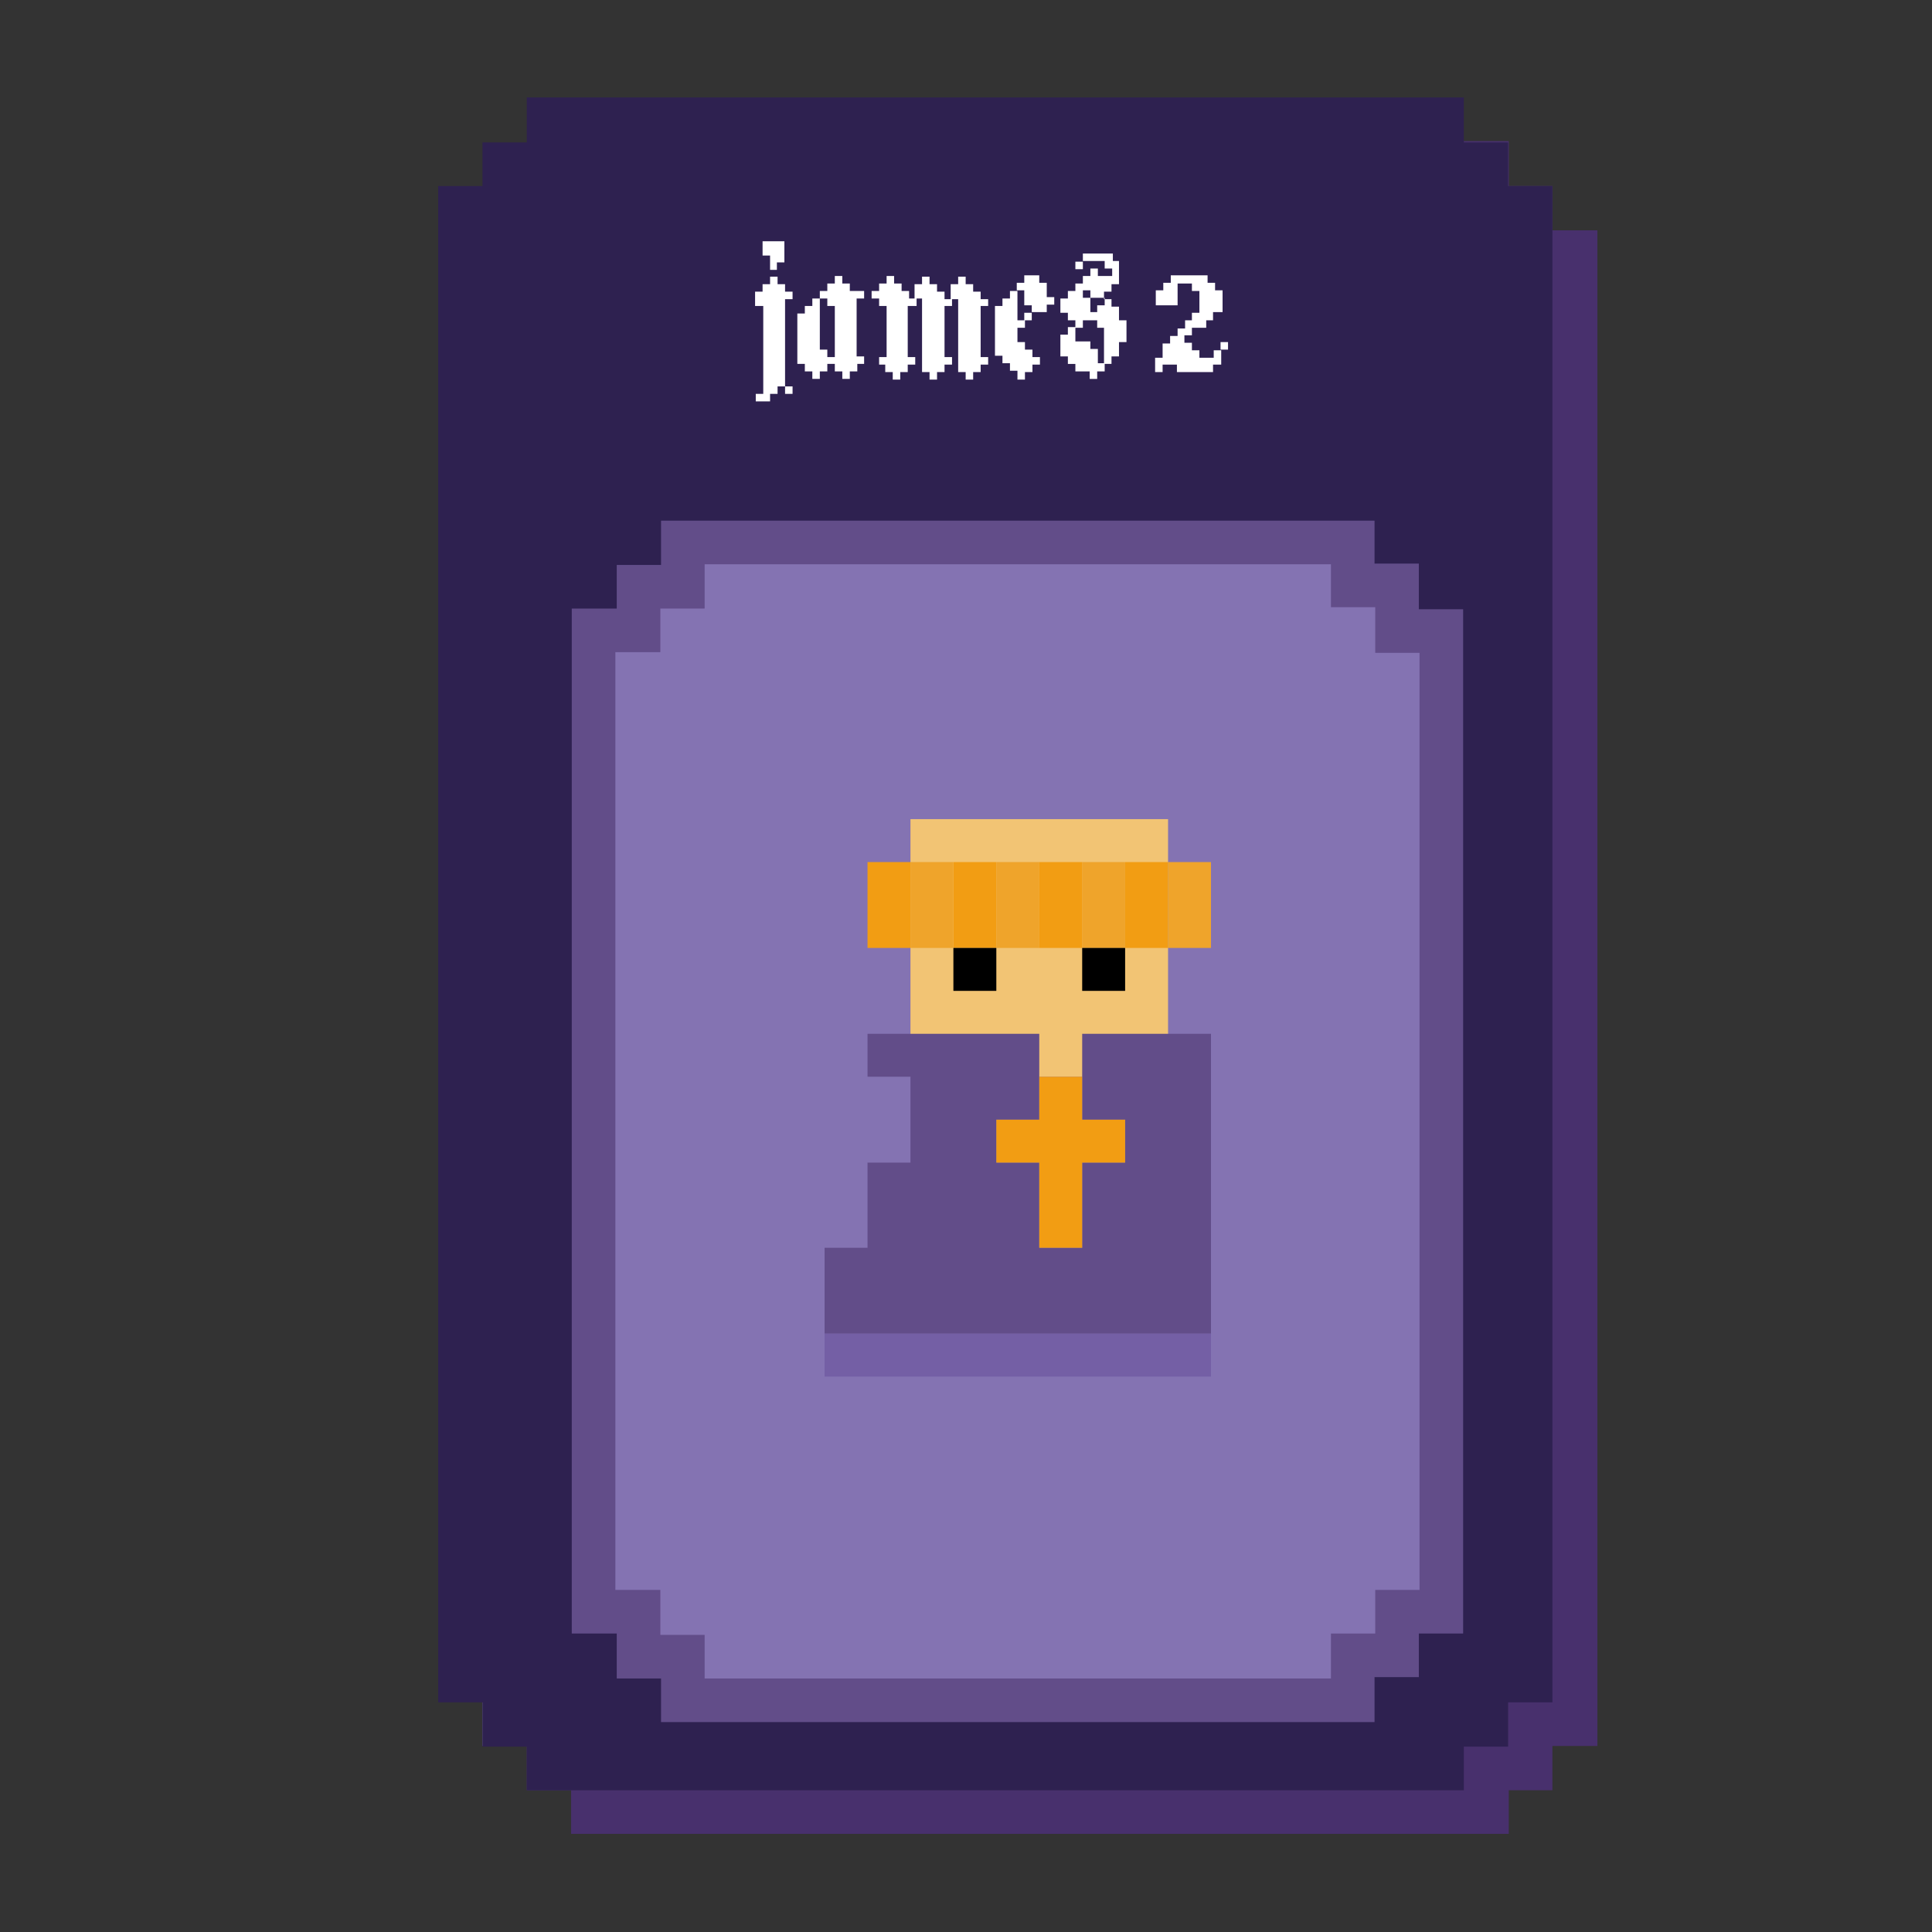 <?xml version="1.0" encoding="utf-8"?>
<!-- Generator: Adobe Illustrator 25.2.0, SVG Export Plug-In . SVG Version: 6.00 Build 0)  -->
<svg version="1.1" id="Calque_1" xmlns="http://www.w3.org/2000/svg" xmlns:xlink="http://www.w3.org/1999/xlink" x="0px" y="0px"
	 viewBox="0 0 283.5 283.5" style="enable-background:new 0 0 283.5 283.5;" xml:space="preserve">
<rect x="0" y="0" width="283.5" height="283.5" fill="#333333" stroke="none"/>
<style type="text/css">
	.st0{fill:#8473B2;}
	.st1{fill:#48306D;}
	.st2{fill:#2E2150;}
	.st3{fill:#FFFFFF;}
	.st4{fill:#8473B2;stroke:#624D89;stroke-width:6.397;stroke-miterlimit:10;}
	.st5{fill:#F2C474;}
	.st6{fill:#F29D13;}
	.st7{fill:#EFA42B;}
	.st8{fill:#624D89;}
	.st9{fill:#745FA5;}
</style>
<rect x="70.8" y="33.8" class="st0" width="6.5" height="222.4"/>
<polygon class="st1" points="234.4,33.8 234.4,256.2 227.8,256.2 227.8,262.7 221.4,262.7 221.4,269.1 83.8,269.1 83.8,262.7 
	77.3,262.7 77.3,27.3 83.8,27.3 83.8,20.7 221.4,20.7 221.4,27.3 227.8,27.3 227.8,33.8 "/>
<polygon class="st2" points="227.8,27.3 227.8,249.8 221.3,249.8 221.3,256.3 214.8,256.3 214.8,262.7 77.3,262.7 77.3,256.3 
	70.8,256.3 70.8,249.8 64.3,249.8 64.3,27.3 70.8,27.3 70.8,20.9 77.3,20.9 77.3,14.3 214.8,14.3 214.8,20.9 221.3,20.9 221.3,27.3 
	"/>
<g>
	<path class="st3" d="M111.9,44.9h-1.1v-2.1h1.1v-1.1h1.1v-1.1h1.1v1.1h1.1v1.1h1.1v1.1h-1.1v12.8h1.1v1.1h-1.1v-1.1h-1.1v1.1H113
		v1.1h-2.1v-1.1h1.1v-2.1v-1.1v-1.1v-3.2v-1.1V44.9z M115.1,38.5h-1.1v1.1H113v-2.1h-1.1v-2.1h3.2V38.5z"/>
	<path class="st3" d="M126.9,53.4h-1.1v1.1h-1.1v1.1h-1.1v-1.1h-1.1v-1.1h-1.1v1.1h-1.1v1.1h-1.1v-1.1h-1.1v-1.1h-1.1v-3.2v-2.1
		v-2.1h1.1v-1.1h1.1v-1.1h1.1v7.5h1.1v1.1h1.1v-2.1v-1.1v-1.1V47v-2.1h-1.1v-1.1h-1.1v-1.1h1.1v-1.1h1.1v-1.1h1.1v1.1h1.1v1.1h2.1
		v1.1h-1.1v8.5h1.1V53.4z"/>
	<path class="st3" d="M134.3,44.9h-1.1v7.5h1.1v1.1h-1.1v1.1h-1.1v1.1h-1.1v-1.1h-1.1v-1.1H129v-1.1h1.1v-3.2v-1.1v-3.2H129v-1.1
		h-1.1v-1.1h1.1v-1.1h1.1v-1.1h1.1v1.1h1.1v1.1h1.1v1.1h1.1V44.9z M139.7,44.9h-1.1v7.5h1.1v1.1h-1.1v1.1h-1.1v1.1h-1.1v-1.1h-1.1
		v-2.1v-1.1v-3.2V47v-2.1v-1.1h-1.1v-2.1h1.1v-1.1h1.1v1.1h1.1v1.1h1.1v1.1h1.1V44.9z M145,44.9h-1.1v7.5h1.1v1.1h-1.1v1.1h-1.1v1.1
		h-1.1v-1.1h-1.1v-2.1v-1.1v-1.1v-4.3v-2.1h-1.1v-1.1v-1.1h1.1v-1.1h1.1v1.1h1.1v1.1h1.1v1.1h1.1V44.9z"/>
	<path class="st3" d="M149.3,55.5v-1.1h-1.1v-1.1h-1.1v-1.1h-1.1v-1.1v-1.1v-1.1V47v-2.1h1.1v-1.1h1.1v-1.1h1.1V47h1.1v1.1h-1.1v2.1
		h1.1v1.1h1.1v1.1h1.1v1.1h-1.1v1.1h-1.1v1.1H149.3z M151.4,45.9v-1.1h-1.1v-1.1v-1.1h-1.1v-1.1h1.1v-1.1h1.1h1.1v1.1h1.1v2.1h1.1
		v1.1h-1.1v1.1H151.4z M150.3,47v-1.1h1.1V47H150.3z"/>
	<path class="st3" d="M164.2,38.5v3.2h-1.1v1.1h-1.1v1.1h1.1v1.1h1.1V47h1.1v3.2h-1.1v2.1h-1.1v1.1h-1.1v-1.1v-2.1v-2.1H161V47h-2.1
		v1.1h-1.1V47h-1.1v-1.1h-1.1v-2.1h1.1v-1.1h1.1v-1.1h1.1v-1.1h1.1v-1.1h1.1v1.1h2.1v-1.1h-1.1v-1.1h-3.2v-1.1h1.1h1.1h1.1h1.1v1.1
		H164.2z M162.1,53.4v1.1H161v1.1h-1.1v-1.1h-2.1v-1.1h-1.1v-1.1h-1.1v-3.2h1.1v-1.1h1.1v2.1h1.1h1.1v1.1h1.1v2.1H162.1z
		 M157.8,39.5v-1.1h1.1v1.1H157.8z M161,45.9v-1.1h1.1v-1.1h-2.1v-1.1h-1.1v1.1h1.1v2.1H161z"/>
	<path class="st3" d="M174.9,47v-1.1h1.1v-2.1v-1.1h-1.1v-1.1h-2.1v3.2h-3.2v-1.1v-1.1h1.1v-1.1h1.1v-1.1h2.1h1.1h1.1h1.1v1.1h1.1
		v1.1h1.1v3.2H178V47H177v1.1h-2.1v1.1h-1.1v1.1h1.1v1.1h1.1v1.1h2.1v-1.1h1.1v2.1H178v1.1h-5.3v-1.1h-2.1v1.1h-1.1v-2.1h1.1v-2.1
		h1.1v-1.1h1.1v-1.1h1.1V47H174.9z M180.2,50.2v1.1h-1.1v-1.1H180.2z"/>
</g>
<polygon class="st4" points="211.5,92.6 211.5,236.5 205,236.5 205,242.9 198.5,242.9 198.5,249.5 100.2,249.5 100.2,243.1 
	93.7,243.1 93.7,236.5 87.1,236.5 87.1,92.5 93.7,92.5 93.7,86.1 100.2,86.1 100.2,79.6 198.5,79.6 198.5,85.9 205,85.9 205,92.6 
	"/>
<rect x="133.6" y="120.2" class="st5" width="37.8" height="37.8"/>
<rect x="139.9" y="126.5" class="st6" width="6.3" height="12.6"/>
<rect x="146.2" y="126.5" class="st7" width="6.3" height="12.6"/>
<rect x="158.8" y="126.5" class="st7" width="6.3" height="12.6"/>
<rect x="127.3" y="126.5" class="st6" width="6.3" height="12.6"/>
<rect x="152.5" y="126.5" class="st6" width="6.3" height="12.6"/>
<rect x="165.1" y="126.5" class="st6" width="6.3" height="12.6"/>
<rect x="171.4" y="126.5" class="st7" width="6.3" height="12.6"/>
<rect x="133.6" y="126.5" class="st7" width="6.3" height="12.6"/>
<rect x="139.9" y="139.1" width="6.3" height="6.3"/>
<rect x="158.8" y="139.1" width="6.3" height="6.3"/>
<polygon class="st8" points="127.3,151.7 152.5,151.7 152.5,164.3 146.2,164.3 146.2,170.6 152.5,170.6 152.5,183.1 158.8,183.1 
	158.8,170.6 165.1,170.6 165.1,164.3 158.8,164.3 158.8,151.7 177.7,151.7 177.7,195.7 121,195.7 121,183.1 127.3,183.1 
	127.3,170.6 133.6,170.6 133.6,158 127.3,158 "/>
<rect x="121" y="195.7" class="st9" width="56.7" height="6.3"/>
<polygon class="st6" points="152.5,158 158.8,158 158.8,164.3 165.1,164.3 165.1,170.6 158.8,170.6 158.8,183.1 152.5,183.1 
	152.5,170.6 146.2,170.6 146.2,164.3 152.5,164.3 "/>
</svg>
